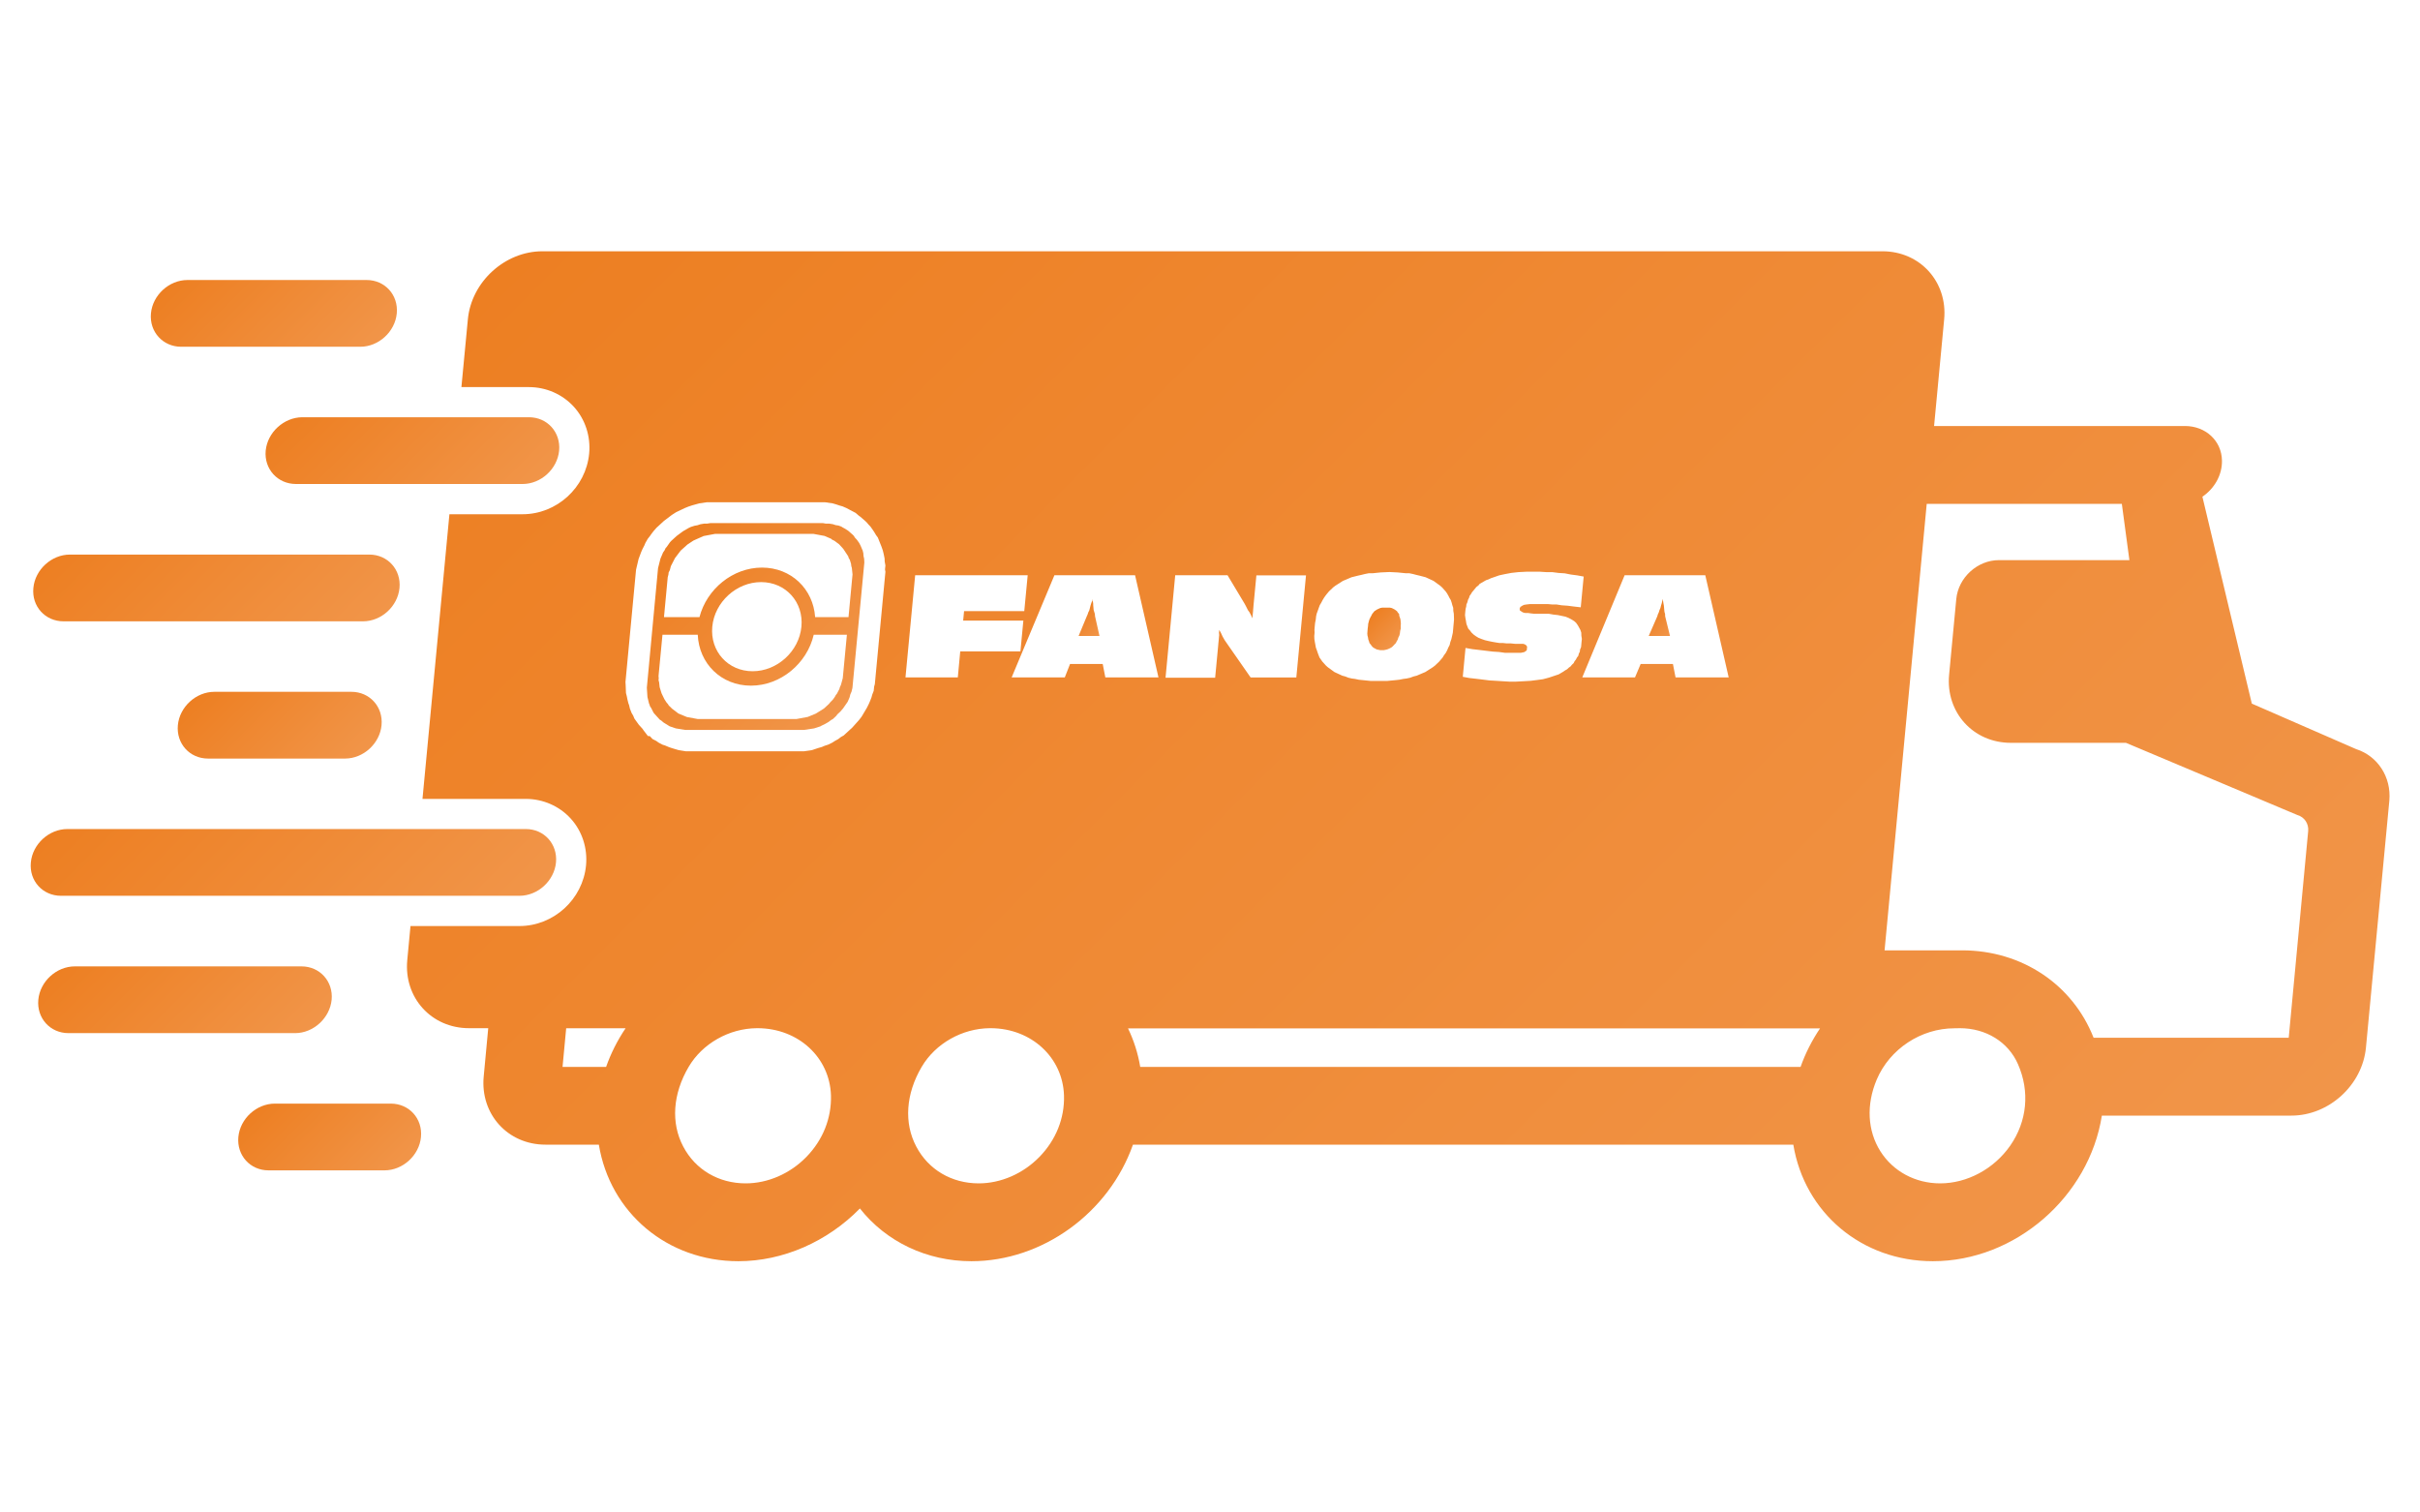 <?xml version="1.0" encoding="utf-8"?>
<!-- Generator: Adobe Illustrator 23.1.1, SVG Export Plug-In . SVG Version: 6.00 Build 0)  -->
<svg version="1.1" id="Layer_1" xmlns="http://www.w3.org/2000/svg" xmlns:xlink="http://www.w3.org/1999/xlink" x="0px" y="0px"
	 viewBox="0 0 240 150" style="enable-background:new 0 0 240 150;" xml:space="preserve">
<style type="text/css">
	.st0{fill:url(#SVGID_1_);}
	.st1{fill:url(#SVGID_2_);}
	.st2{fill:url(#SVGID_3_);}
	.st3{fill:url(#SVGID_4_);}
	.st4{fill:url(#SVGID_5_);}
	.st5{fill:url(#SVGID_6_);}
	.st6{fill:url(#SVGID_7_);}
	.st7{fill:url(#SVGID_8_);}
	.st8{fill:url(#SVGID_9_);}
	.st9{fill:url(#SVGID_10_);}
	.st10{fill:url(#SVGID_11_);}
	.st11{fill:url(#SVGID_12_);}
</style>
<g>
	<linearGradient id="SVGID_1_" gradientUnits="userSpaceOnUse" x1="163.638" y1="60.638" x2="165.847" y2="62.847">
		<stop  offset="0" style="stop-color:#ED7F22"/>
		<stop  offset="1" style="stop-color:#F19549"/>
	</linearGradient>
	<polygon class="st0" points="164.57,63.07 165.62,63.07 165.14,61.12 165.13,60.88 165.07,60.69 165.05,60.49 165.03,60.26 
		165.01,60.06 164.96,59.79 164.93,59.59 164.91,59.4 164.92,59.36 164.86,59.59 164.79,59.87 164.73,60.06 164.67,60.3 
		164.57,60.53 164.51,60.73 164.42,60.92 164.36,61.12 163.51,63.07 164.57,63.07 	"/>
	<linearGradient id="SVGID_2_" gradientUnits="userSpaceOnUse" x1="135.935" y1="60.988" x2="138.586" y2="63.64">
		<stop  offset="0" style="stop-color:#ED7F22"/>
		<stop  offset="1" style="stop-color:#F19549"/>
	</linearGradient>
	<polygon class="st1" points="135.67,63.23 135.7,63.43 135.76,63.58 135.82,63.78 135.92,63.9 136.03,64.05 136.13,64.17 
		136.24,64.25 136.39,64.33 136.54,64.41 136.69,64.44 136.88,64.48 137.08,64.48 137.08,64.48 137.24,64.48 137.43,64.44 
		137.59,64.4 137.76,64.33 137.92,64.25 138.05,64.17 138.17,64.05 138.31,63.9 138.43,63.78 138.53,63.58 138.62,63.43 
		138.68,63.23 138.78,63.03 138.83,62.84 138.86,62.57 138.92,62.33 138.91,62.1 138.93,61.86 138.91,61.63 138.89,61.43 
		138.83,61.24 138.77,61.08 138.75,60.88 138.64,60.77 138.54,60.61 138.43,60.53 138.32,60.45 138.17,60.37 138.02,60.3 
		137.83,60.26 137.63,60.26 137.48,60.26 137.28,60.26 137.09,60.26 136.89,60.3 136.73,60.37 136.56,60.45 136.44,60.53 
		136.31,60.61 136.18,60.77 136.09,60.88 135.99,61.08 135.9,61.24 135.81,61.43 135.75,61.63 135.69,61.86 135.67,62.1 
		135.64,62.33 135.62,62.57 135.6,62.84 135.62,63.04 	"/>
	<linearGradient id="SVGID_3_" gradientUnits="userSpaceOnUse" x1="66.498" y1="53.697" x2="83.365" y2="70.564">
		<stop  offset="0" style="stop-color:#ED7F22"/>
		<stop  offset="1" style="stop-color:#F19549"/>
	</linearGradient>
	<path class="st2" d="M85.64,55.15l-0.02-0.28l-0.07-0.29l-0.04-0.08l-0.16-0.38l-0.14-0.27l-0.22-0.31l-0.21-0.23l-0.09-0.15
		l-0.09-0.1l-0.49-0.43l-0.35-0.22l-0.17-0.09l-0.16-0.1l-0.28-0.1l-0.27-0.04l-0.27-0.09l-0.37-0.06H81.9l-0.28-0.05H70.45
		l-0.33,0.05h-0.28l-0.37,0.06l-0.3,0.1l-0.28,0.05l-0.38,0.12l-0.21,0.1l-0.57,0.33l-0.62,0.46l-0.56,0.51l-0.1,0.11l-0.33,0.47
		l-0.11,0.12l-0.09,0.2l-0.16,0.23l-0.26,0.61l-0.24,0.95L64.15,68.2l0.06,0.93l0.15,0.62l0.07,0.18l0.04,0.13l0.1,0.14l0.24,0.47
		l0.05,0.07l0.57,0.63l0.15,0.09l0.22,0.19l0.61,0.38l0.62,0.21l0.92,0.15h11.78l1-0.15l0.62-0.2l0.12-0.07l0.37-0.18l0.33-0.19
		l0.25-0.19l0.18-0.1L82.93,71l0.12-0.16l0.29-0.27l0.26-0.3l0.44-0.63l0.05-0.09l0.17-0.4l0.07-0.28l0.12-0.28l0.09-0.37
		l1.18-12.43l-0.02-0.38L85.64,55.15z M83.58,67.26l-0.18,0.66l-0.11,0.24l-0.04,0.16L83,68.8l-0.11,0.13L82.8,69.1l-0.19,0.27
		l-0.28,0.29l-0.13,0.16l-0.49,0.45l-0.8,0.5l-0.8,0.33l-1.13,0.21H69.2l-1.08-0.2l-0.84-0.35l-0.62-0.47l-0.33-0.32l-0.1-0.16
		l-0.12-0.13l-0.22-0.34l-0.28-0.58l-0.19-0.61l-0.05-0.47l-0.06-0.23l0.02-0.19l-0.02-0.2l0.02-0.23l0.37-3.88h3.5
		C69.32,65.8,71.52,68,74.47,68c2.95,0,5.57-2.2,6.23-5.05h3.29L83.58,67.26z M70.64,62.15c0.23-2.44,2.4-4.42,4.84-4.42
		s4.23,1.98,4,4.42c-0.23,2.44-2.4,4.42-4.84,4.42C72.2,66.57,70.41,64.59,70.64,62.15z M84.5,57.48l-0.35,3.72h-3.31
		c-0.19-2.78-2.37-4.91-5.27-4.91c-2.9,0-5.48,2.13-6.2,4.91h-3.52l0.37-3.95l0.07-0.27l0.02-0.2l0.12-0.24l0.1-0.39l0.41-0.8
		l0.56-0.74L68.18,54l0.59-0.39l1.01-0.45l1.12-0.21l0.23,0h9.56l1.08,0.2l0.65,0.28l0.12,0.1l0.21,0.1l0.47,0.35l0.41,0.45
		l0.49,0.74l0.05,0.17l0.11,0.18l0.12,0.39l0.03,0.24l0.05,0.16l0.07,0.66L84.5,57.48z"/>
	<linearGradient id="SVGID_4_" gradientUnits="userSpaceOnUse" x1="107.1" y1="60.666" x2="109.272" y2="62.839">
		<stop  offset="0" style="stop-color:#ED7F22"/>
		<stop  offset="1" style="stop-color:#F19549"/>
	</linearGradient>
	<polygon class="st3" points="108.58,60.88 108.52,60.69 108.46,60.49 108.44,60.26 108.42,60.06 108.41,59.79 108.35,59.59 
		108.37,59.4 108.31,59.59 108.21,59.87 108.15,60.06 108.09,60.3 108.03,60.53 107.93,60.73 107.87,60.92 107.78,61.12 
		106.97,63.07 108.02,63.07 108.02,63.07 109.04,63.07 108.6,61.12 	"/>
	<linearGradient id="SVGID_5_" gradientUnits="userSpaceOnUse" x1="66.351" y1="9.355" x2="198.932" y2="141.936">
		<stop  offset="0" style="stop-color:#ED7F22"/>
		<stop  offset="1" style="stop-color:#F19549"/>
	</linearGradient>
	<path class="st4" d="M233.66,74.29l-10.34-4.51l-4.9-20.52c1.19-0.8,1.97-2.16,1.94-3.58c-0.03-1.96-1.61-3.43-3.67-3.43h-24.88
		l1-10.58c0.35-3.72-2.39-6.75-6.12-6.75H53.79c-3.72,0-7.04,3.03-7.39,6.75l-0.64,6.72h6.69c1.71,0,3.33,0.71,4.46,1.95
		c1.13,1.24,1.68,2.93,1.52,4.64C58.11,48.36,55.21,51,51.82,51h-7.25L41.9,79.23h10.24c1.71,0,3.33,0.71,4.46,1.95
		c1.13,1.24,1.68,2.93,1.52,4.64c-0.32,3.38-3.22,6.02-6.61,6.02H40.71l-0.32,3.38c-0.35,3.72,2.39,6.75,6.12,6.75h1.91l-0.45,4.8
		c-0.35,3.72,2.39,6.75,6.12,6.75h5.3c1.11,6.75,6.78,11.56,13.84,11.56c4.42,0,8.82-1.93,12.05-5.23c2.6,3.3,6.64,5.23,11.06,5.23
		c7.05,0,13.64-4.8,16.02-11.56h65.49c1.11,6.75,6.78,11.56,13.84,11.56c8.17,0,15.49-6.39,16.76-14.44h18.8
		c3.72,0,7.04-3.03,7.39-6.75l2.32-24.5C237.16,77.06,235.81,74.98,233.66,74.29z M165.14,57.05h3.98l2.32,10.13h-5.27l-0.26-1.33
		h-1.6h-1.6l-0.56,1.33h-5.23l4.2-10.13H165.14z M151.4,64.05l-0.07-0.08l-0.07-0.04l-0.07-0.04l-0.15-0.04h-0.19h-0.12h-0.23h-0.27
		l-0.39-0.04h-0.43l-0.35-0.04h-0.35l-0.27-0.04l-0.46-0.08l-0.38-0.08l-0.34-0.08l-0.34-0.12l-0.3-0.12l-0.26-0.16l-0.22-0.16
		l-0.21-0.2l-0.14-0.19l-0.18-0.2l-0.09-0.23l-0.09-0.24l-0.05-0.31l-0.05-0.27L145.29,61l0.03-0.35l0.03-0.27l0.06-0.23l0.02-0.2
		l0.1-0.23l0.06-0.24l0.1-0.19l0.06-0.2l0.14-0.19l0.09-0.16l0.17-0.2l0.13-0.16l0.13-0.16l0.21-0.16l0.13-0.16l0.21-0.12l0.21-0.12
		l0.21-0.12l0.24-0.08l0.25-0.12l0.24-0.08l0.57-0.2l0.56-0.12l0.63-0.12l0.71-0.08l0.78-0.04h0.78h0.59l0.62,0.04h0.59l0.62,0.08
		l0.62,0.04l0.61,0.12l0.62,0.08l0.65,0.12l-0.29,3.05l-0.69-0.08l-0.62-0.08l-0.58-0.04l-0.5-0.08h-0.43l-0.43-0.04h-0.39h-0.39
		h-0.55h-0.47l-0.35,0.04l-0.24,0.04l-0.16,0.08l-0.12,0.08l-0.08,0.04l-0.01,0.08l-0.04,0.04l-0.01,0.08l0,0.04l0.03,0.04
		l-0.01,0.08l0.08,0.04l0.11,0.08l0.15,0.08l0.19,0.04h0.27l0.27,0.04l0.35,0.04h0.27h0.24h0.23h0.2h0.51l0.46,0.08L154.5,61
		l0.38,0.08l0.38,0.08l0.3,0.12l0.3,0.16l0.26,0.16l0.18,0.16l0.17,0.24l0.13,0.23l0.13,0.24l0.09,0.27l0.01,0.31l0.05,0.31
		l-0.04,0.39l-0.02,0.24l-0.02,0.19l-0.1,0.24l-0.02,0.2l-0.1,0.2l-0.06,0.23l-0.13,0.16l-0.1,0.2l-0.13,0.16l-0.1,0.2l-0.17,0.16
		l-0.13,0.16l-0.17,0.12l-0.17,0.16l-0.21,0.12l-0.17,0.12l-0.46,0.27l-0.48,0.16l-0.48,0.16l-0.6,0.16l-0.59,0.08l-0.63,0.08
		l-0.71,0.04l-0.75,0.04h-0.66l-0.66-0.04l-0.62-0.04l-0.7-0.04l-0.62-0.08l-0.66-0.08l-0.7-0.08l-0.65-0.12l0.27-2.86l0.69,0.12
		l0.69,0.08l0.66,0.08l0.66,0.08l0.62,0.04l0.58,0.08h0.55h0.51h0.31h0.23l0.2-0.04l0.16-0.04l0.09-0.08l0.08-0.04l0.05-0.08
		l0.01-0.12l0.01-0.12l0.01-0.08L151.4,64.05z M130.36,62.45l0.03-0.35l0.03-0.31l0.07-0.35l0.03-0.31l0.06-0.27l0.1-0.27l0.11-0.31
		l0.1-0.27l0.14-0.23l0.14-0.27l0.14-0.23l0.14-0.2l0.18-0.23l0.17-0.2l0.21-0.2l0.21-0.2l0.21-0.16l0.25-0.16l0.25-0.16l0.25-0.16
		l0.29-0.12l0.28-0.12l0.28-0.12l0.32-0.08l0.32-0.08l0.36-0.08l0.32-0.08l0.4-0.08h0.39l0.79-0.08l0.86-0.04l0.81,0.04l0.81,0.08
		h0.35l0.38,0.08l0.3,0.08l0.34,0.08l0.31,0.08l0.3,0.08l0.26,0.12l0.26,0.12l0.26,0.12l0.22,0.16l0.22,0.16l0.22,0.16l0.18,0.16
		l0.18,0.2l0.18,0.2l0.14,0.2l0.13,0.23l0.1,0.2l0.14,0.23l0.09,0.27l0.06,0.23l0.09,0.27l0.01,0.31l0.05,0.27l0.01,0.27l0.01,0.31
		l-0.03,0.35l-0.03,0.31l-0.03,0.35l-0.03,0.31l-0.07,0.31l-0.07,0.31l-0.11,0.31l-0.06,0.27l-0.14,0.27l-0.1,0.24l-0.14,0.27
		l-0.18,0.24l-0.14,0.23l-0.17,0.2l-0.17,0.2l-0.21,0.2l-0.21,0.2l-0.21,0.16l-0.25,0.16l-0.25,0.16l-0.25,0.16l-0.29,0.12
		l-0.28,0.12l-0.28,0.12l-0.32,0.08l-0.32,0.12l-0.36,0.08l-0.32,0.04l-0.4,0.08l-0.36,0.04l-0.83,0.08h-0.82h-0.86l-0.77-0.08
		l-0.39-0.04l-0.38-0.08l-0.31-0.04l-0.34-0.08l-0.3-0.12l-0.3-0.08l-0.26-0.12l-0.26-0.12l-0.26-0.12l-0.22-0.16l-0.22-0.16
		l-0.22-0.16l-0.18-0.16l-0.18-0.2l-0.18-0.2l-0.14-0.2l-0.14-0.2l-0.09-0.23l-0.09-0.24l-0.09-0.27l-0.09-0.24l-0.05-0.27
		l-0.05-0.27l-0.05-0.31l-0.01-0.31l0.03-0.31L130.36,62.45z M116.55,57.05h5.19l1.69,2.82l0.13,0.24l0.1,0.2l0.1,0.2l0.14,0.19
		l0.17,0.31l0.13,0.31l0.03-0.31l0.04-0.39l0.01-0.16l0.02-0.23l0.02-0.24l0.03-0.31l0.25-2.62h4.92l-0.96,10.13h-4.53l-2.34-3.36
		l-0.24-0.35l-0.2-0.35l-0.16-0.35l-0.17-0.31l-0.03,0.27l0.02,0.24l-0.02,0.19l-0.02,0.24l-0.04,0.39l-0.02,0.24l-0.3,3.17h-4.92
		L116.55,57.05z M60.11,105.81h-4.32l0.36-3.83l5.89,0C61.23,103.18,60.58,104.47,60.11,105.81z M79.97,114.74
		c-1.62,1.66-3.82,2.62-6.02,2.62c-2.68,0-4.99-1.36-6.19-3.65c-1.24-2.34-1.04-5.23,0.54-7.91c1.36-2.31,4.01-3.81,6.76-3.83h0.12
		c4,0.03,7.11,2.9,7.23,6.67C82.47,110.9,81.61,113.06,79.97,114.74z M87.81,56.71l-1.05,11.14l-0.07,0.25l-0.04,0.41l-0.15,0.39
		l-0.07,0.26l-0.14,0.36l-0.13,0.3l-0.19,0.38l-0.53,0.89l-0.24,0.31l-0.68,0.76l-0.85,0.78l-0.27,0.15l-0.27,0.21l-0.31,0.17
		l-0.28,0.18l-0.41,0.2l-0.34,0.11l-0.28,0.12l-0.38,0.11l-0.21,0.07L80.5,74.4l-0.78,0.11H68.03l-0.38-0.06l-0.36-0.06l-0.64-0.19
		l-0.3-0.1l-0.4-0.17l-0.23-0.07l-0.4-0.21l-0.24-0.17l-0.37-0.19l-0.23-0.25l-0.06-0.04h-0.16l-0.43-0.56l-0.1-0.15l-0.38-0.42
		l-0.43-0.6l-0.13-0.31l-0.15-0.25l-0.17-0.43l-0.08-0.35l-0.07-0.18l-0.09-0.36l-0.07-0.35l-0.08-0.31l-0.03-0.78l-0.02-0.31
		l1.05-11.14l0.25-1.06l0.25-0.67l0.13-0.3l0.2-0.39l0.1-0.24l0.23-0.4l0.24-0.31l0.11-0.16l0.23-0.3l0.29-0.33l0.74-0.68l0.78-0.59
		l0.42-0.27l0.86-0.41l0.37-0.15l0.36-0.12l0.72-0.2l0.75-0.11h11.69l0.77,0.11l0.38,0.11l0.29,0.1l0.32,0.09l0.37,0.16l0.93,0.49
		l0.31,0.27l0.14,0.1l0.51,0.44l0.17,0.17l0.15,0.18l0.2,0.21l0.34,0.49l0.21,0.35l0.17,0.23l0.36,0.9l0.13,0.37l0.09,0.36
		l0.09,0.45l0.01,0.3l0.07,0.39l-0.04,0.39L87.81,56.71z M90.76,57.05h10.85h0.31l-0.34,3.56h-0.31h-5.66l-0.09,0.94h5.66h0.31
		l-0.29,3.05h-0.31h-5.66l-0.24,2.58H89.8L90.76,57.05z M103.08,114.74c-1.62,1.66-3.82,2.62-6.02,2.62c-2.68,0-4.99-1.36-6.19-3.65
		c-1.24-2.34-1.04-5.23,0.54-7.91c1.36-2.31,4.01-3.81,6.76-3.83h0.12c4,0.03,7.11,2.9,7.23,6.67
		C105.59,110.9,104.72,113.06,103.08,114.74z M109.36,65.85h-1.6h-1.64l-0.52,1.33h-4.96h-0.31l0.41-0.98l3.83-9.15h4.02h3.98
		l2.32,10.13h-5.27L109.36,65.85z M178.57,105.81h-65.49c-0.22-1.33-0.63-2.62-1.21-3.82l68.63,0
		C179.7,103.18,179.04,104.47,178.57,105.81z M199.36,113.62c-1.61,2.31-4.27,3.74-6.95,3.74c-2.46,0-4.67-1.19-5.93-3.19
		c-1.28-2.03-1.41-4.62-0.36-7.1c1.29-3.04,4.39-5.09,7.71-5.09l0.12,0c0.14-0.01,0.28-0.01,0.41-0.01c2.6,0,4.81,1.37,5.77,3.57
		C201.32,108.25,201.04,111.2,199.36,113.62z M226.98,102.92h-19.35c-2.08-5.29-7.12-8.67-13.04-8.67l-7.69,0l4.18-44.28h19.35
		l0.75,5.58h-12.94c-2.13,0-4.03,1.73-4.23,3.87l-0.71,7.5c-0.35,3.72,2.39,6.75,6.12,6.75h11.42l17,7.16
		c0.7,0.2,1.14,0.86,1.07,1.6L226.98,102.92z"/>
	<linearGradient id="SVGID_6_" gradientUnits="userSpaceOnUse" x1="20.492" y1="24.412" x2="33.829" y2="37.749">
		<stop  offset="0" style="stop-color:#ED7F22"/>
		<stop  offset="1" style="stop-color:#F19549"/>
	</linearGradient>
	<path class="st5" d="M17.97,34.39l17.76,0c1.82,0,3.45-1.49,3.62-3.31c0.17-1.82-1.17-3.31-2.99-3.31H18.59
		c-1.82,0-3.45,1.49-3.62,3.31h0C14.8,32.9,16.15,34.39,17.97,34.39z"/>
	<linearGradient id="SVGID_7_" gradientUnits="userSpaceOnUse" x1="11.81" y1="48.653" x2="31.12" y2="67.963">
		<stop  offset="0" style="stop-color:#ED7F22"/>
		<stop  offset="1" style="stop-color:#F19549"/>
	</linearGradient>
	<path class="st6" d="M6.3,61.62H36c1.82,0,3.45-1.49,3.62-3.31S38.45,55,36.63,55H6.93c-1.82,0-3.45,1.49-3.62,3.31h0
		C3.13,60.13,4.48,61.62,6.3,61.62z"/>
	<linearGradient id="SVGID_8_" gradientUnits="userSpaceOnUse" x1="22.119" y1="66.296" x2="33.371" y2="77.547">
		<stop  offset="0" style="stop-color:#ED7F22"/>
		<stop  offset="1" style="stop-color:#F19549"/>
	</linearGradient>
	<path class="st7" d="M21.26,68.61c-1.82,0-3.45,1.49-3.62,3.31h0c-0.17,1.82,1.17,3.31,2.99,3.31l13.59,0
		c1.82,0,3.45-1.49,3.62-3.31c0.17-1.82-1.17-3.31-2.99-3.31H21.26z"/>
	<linearGradient id="SVGID_9_" gradientUnits="userSpaceOnUse" x1="10.493" y1="91.301" x2="26.187" y2="106.996">
		<stop  offset="0" style="stop-color:#ED7F22"/>
		<stop  offset="1" style="stop-color:#F19549"/>
	</linearGradient>
	<path class="st8" d="M32.89,99.15c0.17-1.82-1.17-3.31-2.99-3.31H7.42c-1.82,0-3.45,1.49-3.62,3.31l0,0
		c-0.17,1.82,1.17,3.31,2.99,3.31h22.48C31.08,102.46,32.71,100.97,32.89,99.15z"/>
	<linearGradient id="SVGID_10_" gradientUnits="userSpaceOnUse" x1="27.59" y1="107.659" x2="37.795" y2="117.865">
		<stop  offset="0" style="stop-color:#ED7F22"/>
		<stop  offset="1" style="stop-color:#F19549"/>
	</linearGradient>
	<path class="st9" d="M38.76,109.45h-11.5c-1.82,0-3.45,1.49-3.62,3.31h0c-0.17,1.82,1.17,3.31,2.99,3.31l11.5,0
		c1.82,0,3.45-1.49,3.62-3.31C41.92,110.94,40.58,109.45,38.76,109.45z"/>
	<linearGradient id="SVGID_11_" gradientUnits="userSpaceOnUse" x1="33.052" y1="36.847" x2="48.747" y2="52.541">
		<stop  offset="0" style="stop-color:#ED7F22"/>
		<stop  offset="1" style="stop-color:#F19549"/>
	</linearGradient>
	<path class="st10" d="M26.35,44.69L26.35,44.69C26.18,46.51,27.53,48,29.35,48h22.48c1.82,0,3.45-1.49,3.62-3.31
		c0.17-1.82-1.17-3.31-2.99-3.31H29.98C28.16,41.39,26.53,42.87,26.35,44.69z"/>
	<linearGradient id="SVGID_12_" gradientUnits="userSpaceOnUse" x1="15.502" y1="71.94" x2="42.692" y2="99.13">
		<stop  offset="0" style="stop-color:#ED7F22"/>
		<stop  offset="1" style="stop-color:#F19549"/>
	</linearGradient>
	<path class="st11" d="M6.05,88.84l45.47,0c1.82,0,3.45-1.49,3.62-3.31c0.17-1.82-1.17-3.31-2.99-3.31H6.68
		c-1.82,0-3.45,1.49-3.62,3.31l0,0C2.88,87.35,4.23,88.84,6.05,88.84z"/>
</g>
</svg>
